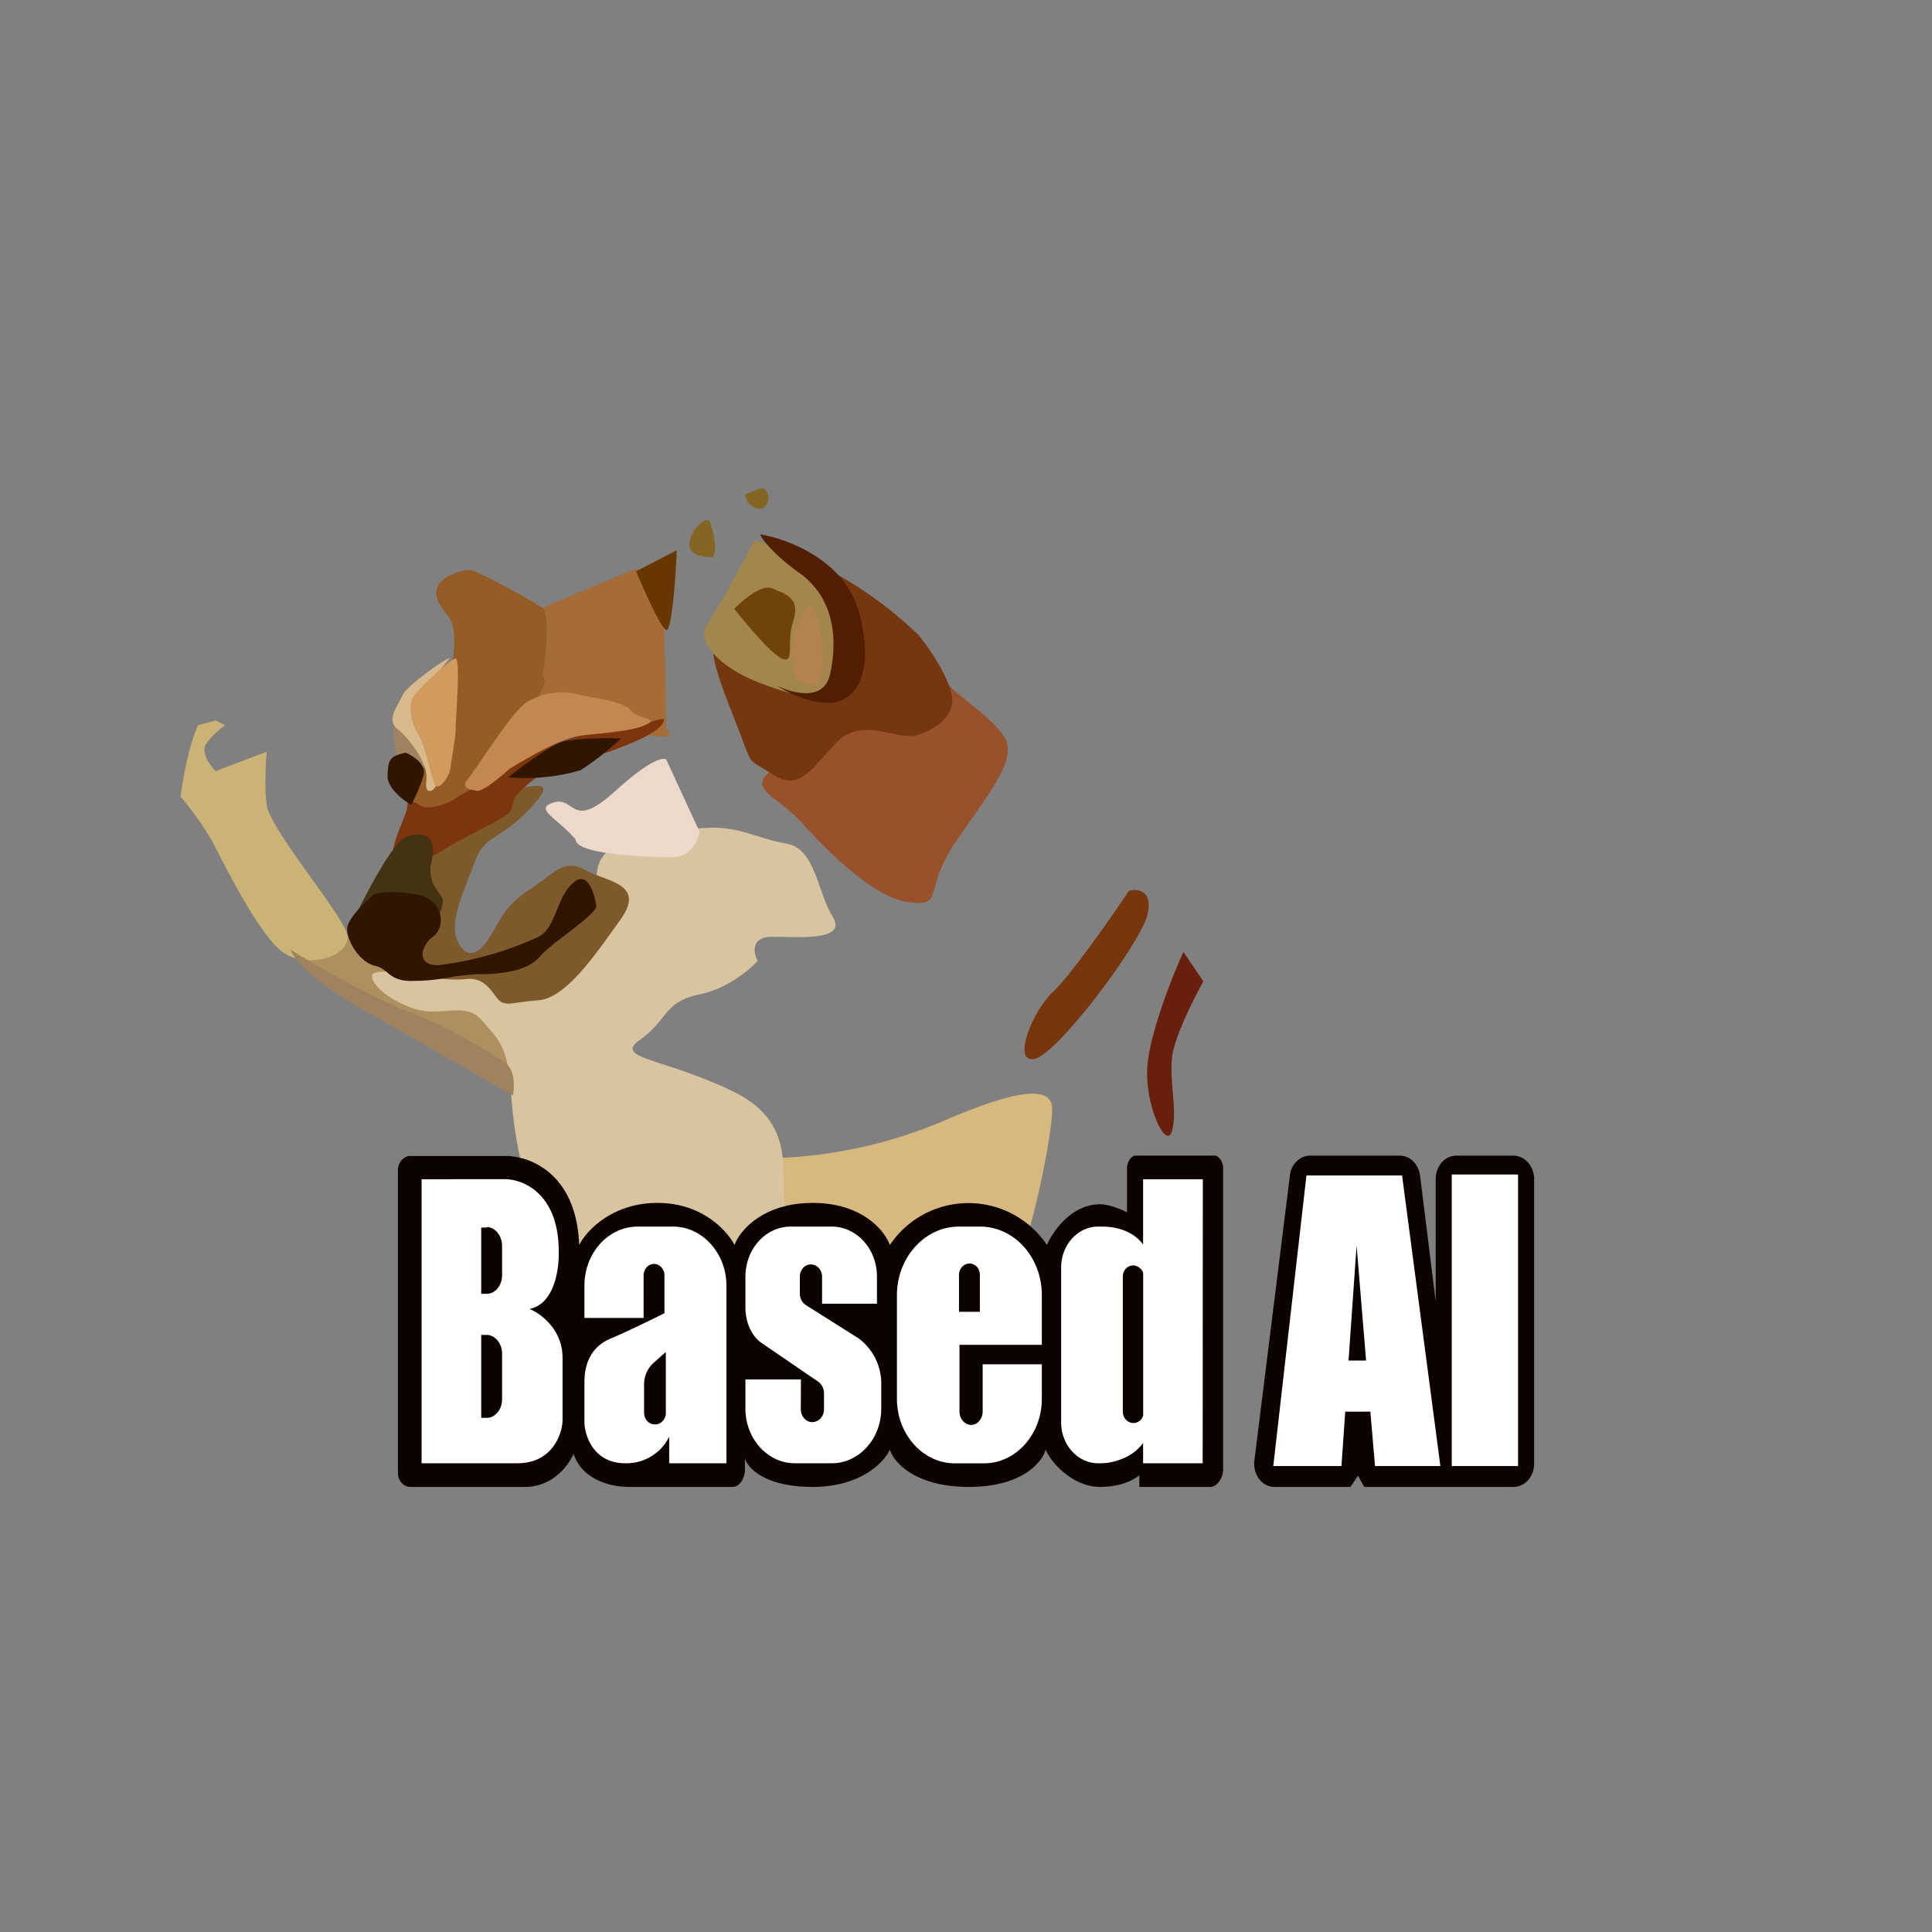 <svg xmlns="http://www.w3.org/2000/svg" width="3em" height="3em" viewBox="0 0 24 24"><rect x="0" y="0" width="24" height="24" fill="#808080" stroke="none"/><g fill="none"><path fill="url(#)" d="M12 22c5.522 0 9.998-4.476 9.998-9.998S17.522 2.004 12 2.004S2.002 6.48 2.002 12.002S6.478 22 12 22"/><path fill="url(#)" d="m18.788 9.467l-.43.159c-1.246.47-2.352.57-3.075.635c-.8.07-1.153.106-.777.535l.224.259c.53.635.741.882 1.876.882h.212c1.176 0 2.182 0 3.564.4a7 7 0 0 0 1.6.259a10 10 0 0 1-.342 2.076q-.544.117-1.1.141c-2.34.13-2.899.235-3.117.347c-.094.047-.935-.165-1.887-.4c-1.118-.282-2.4-.6-2.812-.588c-.317.012-.87.118-1.511.247c-.923.176-2.011.394-2.8.394c-1.329 0-2.205-.482-3.405-1.176c-.453-.259-.976-.43-1.476-.588c-.594-.194-1.158-.377-1.523-.688a10.2 10.2 0 0 1 .606-3.811c.188.235.264-.16.335-.8a10.1 10.1 0 0 1 3.505-4.07c.059.259.177.6.441 1.106c.37.711.177.882.2 1.005c.024.106.212.177 1.076.536c.63.258 1.024.47 1.33.64c.605.324.882.477 2 .477c.57 0 1.158.088 1.681.165c1 .147 1.765.264 1.694-.353c-.03-.259.07-.488.165-.7c.235-.53.394-.9-1.924-1.188a27 27 0 0 0-2.952-.194c-.882-.018-1.211-.024-1.3-.388c-.058-.236-.323-.418-.535-.57c-.37-.265-.606-.43.53-.6c.935-.136 1.975.129 2.775.329c.753.188 1.289.323 1.294.017c.03-.64-.182-1.329-1.987-1.411a26 26 0 0 0-2.277.023a9.98 9.98 0 0 1 8.381.794c-.147.189-.294.33-.423.447c-.294.277-.453.424-.018.73c.323.235.37.458.406.646c.053.277.088.471 1.082.471c.747 0 1.058-.135 1.258-.224a1 1 0 0 1 .142-.058a10 10 0 0 1 1.834 3.017c-.47.294-.887.447-2.54 1.07"/><path fill="#AE8F60" d="m3.732 11.908l.624-.306c.053.024.205.106.435.182c.282.106 1.194.518 1.47.747c.27.236.33.853.33.947s-.412-.147-.836-.394z"/><path fill="url(#)" d="M15.376 12.837c-.117-.235-.888-1.294-1.264-1.788c-.835.588-2.706 1.847-3.482 2.082c-.97.294-.876.935-1.1 1.418c-.223.488 1.03.6 1.1.823c.076.223 1.253 1.382 1.853 1.511c.594.13 4.175.394 3.975-1.064c-.205-1.459-.94-2.694-1.082-2.982"/><path fill="#D7B87F" d="M11.747 13.913a5.8 5.8 0 0 1-2.07.471c-.134.407-.21.83-.23 1.258c.036.418 1.06.706 2.165.647c1.111-.058 1.064-.664 1.188-1.07c.117-.406.27-1.17.27-1.44c0-.271-.347-.283-1.323.134"/><path fill="url(#)" d="M13.136 9.708c-.206-.194-.611-.459-.753-.588c-.74.541-2.358 1.653-3.175 1.953c-1.012.382-1.094.482-1.741 1.04c-.647.56.064 1.177.306 1.647c.24.47 1.14.412 1.94.53c.8.129 2.076-.877 2.459-1.083c.4-.24.76-.54 1.07-.888c.176-.217.812-1.164.812-1.246c0-.077-.647-1.13-.918-1.365"/><path fill="#99512B" d="M12.513 9.238c-.06-.247-.706-.659-.735-.741c-.57.247-1.794.8-2.13 1.023c-.411.282-.029.335.295.682c.317.353.911.959 1.352 1.006c.447.059.16-.153.594-.776c.436-.624.677-.941.624-1.188z"/><path fill="#753710" d="M11.413 7.891a4.9 4.9 0 0 0-1.359-.93c-.188.136-.653.46-.982.63c-.418.218-.159.8.07 1.388c.23.588.118.418.447.635c.33.218.465-.03.794-.382c.336-.353.765-.012 1.03-.106c.27-.094.382-.235.411-.365c.036-.117-.07-.435-.411-.87"/><path fill="#A3864B" d="M10.37 7.426c-.123-.382-.846-.676-.993-.717c-.153.294-.488.9-.594 1.053c-.135.188.13.529.676.729c.541.206.659.176.912 0c.253-.177.13-.677 0-1.059z"/><path fill="url(#)" d="M5.731 11.96c.235.1.547-.035.67-.164c.454-.294 2.147-.97 2.618-1.282c.588-.382-.382-1.27-.93-1.57c-.546-.294-1 .358-1.481.558c-.483.194-.806.882-1.177 1.424c-.37.547.06.94.294 1.035z"/><path fill="#D8C49F" d="M4.62 12.12c.005-.136.846.059.952 0c.182 0 .647-.041 1.017-.183c.465-.176.612-.405.765-.658c.153-.26-.106-.541.318-.8c.417-.253.688-.165 1.093-.194c.406-.03.647.135 1 .194c.365.059.383.588.577.906c.194.311-.424.252-.753.252c-.265 0-.23.2-.177.3c-.1.112-.388.353-.735.418c-.435.094-.376.312-.723.559c-.347.24.288.223 1.158.647c.87.423.524 1.152.66 1.482c.134.329-.648.617-1.248.705c-.6.094-1.305 0-1.646-.405c-.353-.406-.494-1.188-.53-1.782c-.04-.594-.176-.665-.37-.894c-.194-.224-.506-.036-.812-.13s-.553-.294-.547-.423z"/><path fill="#7E592C" d="M6.59 10.038c.394-.424-.059-.218-.135-.27a11 11 0 0 0-.959.61c-.341.265-.53.665-.647.895c-.117.235.059.258.118.564c.07.3.564.353.835.324c.276-.024.341.264.441.294s.106 0 .453-.03c.34-.035.694-.558 1.011-1c.324-.452-.176-.47-.435-.617c-.259-.141-.347.006-.682.235c-.341.224-.359.377-.541.647c-.188.277-.353.118-.394-.1c-.035-.217.123-.564.247-.894c.13-.335.288-.235.688-.658"/><path fill="#A56C37" d="M7.924 7.062c-.03 0-.923.376-1.364.564c-.082.324-.188 1.006 0 1.106c.23.13.806.217 1.364.364c.447.118.418.018.353-.047c-.006-.411-.017-1.252-.04-1.329a4 4 0 0 0-.313-.653z"/><path fill="#945D25" d="M5.102 9.661c-.041.147.012.37.041.459c.077.03.241.076.341.059c.118-.018.336-.277.518-.618c.188-.34.159-.235.53-.7c.37-.47.181-.411.217-.54c.03-.13.082-.677 0-.76c-.088-.076-.765-.435-.865-.47c-.1-.041-.37.059-.435.17s-.018.236.112.383c.106.118.088.412.064.553l-.429.888c-.088.212-.053.394-.094.576"/><path fill="#A08260" d="M4.943 9.403c-.047-.077-.053-.306-.047-.412c.041-.012.135-.024.165 0c.04.03.188.37.211.447c.018.07-.03.176-.1.217c-.064.042-.164-.152-.223-.252z"/><path fill="#ECD9CB" d="M6.885 9.967c-.271.077.04.194.264.459c0 .194.918.223 1.206.223c.23 0 .317-.211.335-.317l-.412-.894c-.029-.035-.194-.012-.635.388c-.547.5-.494.065-.764.141z"/><path fill="#7D350D" d="M7.46 9.097c.353-.012.706-.177.788-.165c0 .147-.382.294-.647.394c-.264.1-.723.141-1.04.412c-.318.27-.1.27-.3.406c-.207.129-.536.276-.748.411c-.205.141-.57.253-.623.106c-.059-.147.17-.541.17-.647c0-.118.118-.035.171 0c.041.024.224.036.441-.106c.218-.14.512-.253.688-.388c.177-.13.741-.412 1.1-.423"/><path fill="#433312" d="M5.044 10.396c-.16.06-.494.7-.647 1.018c.264.047.811.147.882.147c.1 0 .206-.23.223-.353c.012-.118-.217-.194-.14-.518c.076-.323-.118-.364-.318-.294"/><path fill="#301600" d="M6.955 9.226c.159-.059.57-.059.759-.053a3.5 3.5 0 0 1-.5.394a2.4 2.4 0 0 1-.9.088c.147-.117.488-.37.647-.429zm-2.14.406c-.013.147.187.306.293.365c.036-.065.118-.23.153-.365c.041-.135-.135-.247-.223-.282c-.206.047-.212.094-.224.27zm-.165 1.476c-.106.088-.324.294-.336.418c-.011.158.147.417.336.47c.07.012.117.047.158.082c.07.06.147.118.353.106c.188 0 .365-.03.506-.058l.241-.024h.018c.153 0 .57 0 .764-.2c.077-.094.224-.206.365-.312c.182-.14.353-.276.353-.335c-.012-.1-.094-.47-.294-.282c-.094.082-.141.2-.188.312c-.06.14-.106.282-.236.352a4.1 4.1 0 0 1-1.252.353c-.277 0-.206-.247-.06-.353c.16-.111.148-.47-.217-.529c-.294-.047-.464-.018-.511 0"/><path fill="#D8B98B" d="M5.002 8.632c.04-.1.523-.453.588-.459l-.47.565c.058.059.187.2.223.353c.047.2.088.482.088.611c0 .118-.165.206-.135 0c.035-.211-.212-.529-.36-.647c-.152-.117.03-.323.066-.423"/><path fill="#D19B5D" d="M5.12 8.685c.04-.106.452-.482.54-.506c.065 0 0 .759 0 .877s-.058.4-.064.494c-.018.094-.118.24-.176.217c-.06-.03-.118-.482-.224-.64c-.094-.16-.118-.336-.076-.442"/><path fill="#C48750" d="M5.92 9.826c.105.006.388-.259.411-.276c.177-.112.582-.336.741-.383c.2-.059.653-.053.912-.147c.253-.1-.06-.082-.153-.2c-.088-.117-.535-.159-.677-.2a.84.84 0 0 0-.617.106c-.188.13-.618.824-.718.941c-.094.118-.005.141.1.153z"/><path fill="#683700" d="m8.413 6.832l-.512.265c.1.235.306.706.377.73c.064.023.117-.648.129-.995z"/><path fill="#511F00" d="M10.666 7.591c-.177-.635-.889-.9-1.224-.953c.024.06.16.247.5.488c.424.312.465.818.37 1.247c-.076.353-.482.235-.67.141c.118.077.412.23.67.218c.312-.018.571-.353.354-1.147z"/><path fill="#6E440A" d="M9.59 7.309c-.118-.059-.365.147-.47.253c.14.176.452.553.588.617c.176.077.052-.188.147-.47c.094-.288-.106-.33-.26-.4z"/><path fill="#B2834F" d="M9.825 8.19c-.023-.146.141-.61.212-.675c.123 0 .194.435.176.77c-.029.341-.1.2-.217.2c-.118 0-.135-.141-.165-.294z"/><path fill="#77360C" d="M14.258 11.35c.06-.295-.129-.313-.235-.283c-.223.335-.73 1.058-.94 1.252c-.26.241-.513.883-.236.836c.282-.047 1.335-1.447 1.411-1.806"/><path fill="#6A1F0C" d="m14.948 12.19l-.247-.365c-.142.306-.418 1.018-.447 1.412c-.041.482.235 1.064.306.811c.07-.252-.036-.6 0-.923c.035-.259.276-.73.388-.935"/><path fill="#CBB375" d="m2.46 9.008l.218-.058l.118.058c-.07.053-.224.177-.253.277c-.024.106.082.24.135.294l.635-.241c-.011.123-.03.435 0 .664c.041.294.9 1.306.994 1.588c.088.282-.494.47-.806.23c-.311-.247-.723-1.106-.882-1.4a4 4 0 0 0-.376-.524c.059-.458.165-.782.218-.888"/><path fill="#A0825E" d="M4.532 12.555c-.541-.3-.859-.588-.924-.759c.294.189 1 .588 1.435.76c.553.199 1.07.54 1.23.646c.129.088.117.306.1.406l-1.847-1.059z"/><path fill="url(#)" d="M13.941 2.198L2.697 9.108c-.277.165-.118.412 0 .506l14.173-6.31c-.735-.506-2.258-.947-2.929-1.106"/><path fill="url(#)" d="M9.572 6.103c.094 0 .04.206 0 .306c-.118.465-.336 1.47-.33 1.811c0 .43.365 1.188 1 1.818c.63.623 1.04.87 1.353 1.164c.305.294.129.459 0 .694c-.136.235-1.63.059-1.812-.235c-.182-.288-.676-1.235-.764-1.37c-.083-.142-.67-.953-.73-1.07c-.058-.118-.105-.46-.105-.86s.205-1.352.235-1.493c.023-.141.406-.412.553-.53c.147-.117.358-.235.6-.235"/><path fill="#846522" d="M8.566 6.75c-.012.147.177.177.282.17c.083-.064 0-.387-.035-.446c-.035-.06-.235.094-.247.276m.941-.664c-.035-.06-.206.047-.247.058c0 .13.177.236.247.142c.07-.095.036-.142 0-.2"/><path fill="#0C0200" d="M4.943 18.295v-3.758c0-.094.07-.177.153-.177h1.159c.294-.011.905.189.94 1.106c.083-.17.406-.523.971-.523s.87.353.959.523c.058-.17.347-.523.97-.523s.9.353.959.523a1.175 1.175 0 0 1 1.952 0c.07-.17.306-.506.659-.506c.112 0 .27.065.335.1v-.553c0-.058.047-.152.106-.152h.982c.059 0 .106.088.106.152v3.747c0 .1-.07.217-.159.217h-.882v-.147c-.047.047-.212.147-.488.147c-.347 0-.618-.317-.676-.464c-.042.159-.295.464-.953.464c-.665 0-.935-.305-.982-.464c-.07.159-.365.464-.959.464s-.806-.235-.841-.353v.142c0 .1-.065.211-.153.211H7.807c-.2 0-.57-.076-.682-.411c-.047.111-.235.411-.606.411H5.096c-.082 0-.153-.076-.153-.176m10.892.176h.941l.094-.14l.077.14h1.852c.147 0 .259-.129.259-.294V14.65c0-.165-.118-.294-.259-.294h-.706c-.147 0-.258.129-.258.293v1.518l-.194-1.559c-.018-.147-.124-.252-.253-.252H16.27c-.117 0-.235.105-.247.252l-.44 3.53c-.024.175.093.334.252.334"/><path fill="#fff" fill-rule="evenodd" d="M18.034 14.59h.824v3.622h-.824zm-2.223 3.622h.853l.047-.676h.312l.058.676h.812l-.476-3.61h-1.188l-.412 3.61zm1.159-1.311l-.118-1.43l-.1 1.43zM5.237 14.649v3.528H6.43c.423 0 .553-.353.558-.53v-.781c0-.353-.276-.553-.411-.606c.311-.059.37-.5.364-.712c0-.735-.458-.905-.682-.9zm.811.6h-.07v.823h.07c.1 0 .189-.1.189-.23v-.364c0-.13-.089-.235-.189-.235zm0 1.334h-.07v1.03h.07c.1 0 .189-.1.189-.23v-.57c0-.124-.089-.23-.189-.23m1.947-.211H7.26v-.4c0-.406.294-.735.665-.735h.435c.364 0 .664.329.664.735v2.205h-.711v-.33a.59.59 0 0 1-.547.33c-.388 0-.5-.335-.506-.5v-.511c0-.27.118-.46.347-.547c.182-.077.506-.235.647-.306v-.47c0-.077-.059-.142-.13-.142c-.07 0-.129.065-.129.141zm.276 1.176v-.753l-.152.135a.36.36 0 0 0-.118.271v.347c0 .082.059.147.135.147s.136-.065.136-.147m1.677-.412H9.26v.365c0 .37.276.676.611.676h.465c.335 0 .611-.305.611-.676v-.294a.7.7 0 0 0-.282-.582l-.653-.412a.17.17 0 0 1-.076-.141v-.212c0-.082.059-.153.135-.153c.082 0 .141.07.141.153v.335h.682v-.335c0-.347-.252-.623-.564-.623h-.506c-.312 0-.564.276-.564.623v.382c0 .247.129.394.194.436l.705.482a.18.18 0 0 1 .077.153v.194c0 .088-.065.159-.147.159c-.077 0-.141-.071-.141-.16zm3-.43h-1.03v.83c0 .088.065.165.147.165c.076 0 .141-.077.141-.165v-.588h.735v.43c0 .44-.323.8-.717.8h-.365c-.394 0-.718-.36-.718-.8v-1.289c0-.47.348-.852.771-.852h.259c.429 0 .77.382.77.852v.618zm-1.036-.87c0-.076.059-.14.13-.14c.07 0 .129.058.129.14v.46h-.259zm3.029-1.187H14.2v.811c-.077-.106-.236-.223-.518-.223h-.041c-.253 0-.459.229-.459.505v1.93c0 .276.206.505.459.505h.041c.124 0 .382-.058.518-.253v.253h.74zm-.741 2.94v-1.776a.14.14 0 0 0-.118-.094c-.076 0-.135.059-.135.141v1.676c0 .077.059.141.13.141a.125.125 0 0 0 .123-.094z" clip-rule="evenodd"/><defs><linearGradient id="" x1="7.23" x2="12.6" y1="20.036" y2="3.792" gradientUnits="userSpaceOnUse"><stop stop-color="#863E3F"/><stop offset=".48" stop-color="#4C4F70"/><stop offset="1" stop-color="#668AAA"/></linearGradient><linearGradient id="" x1="3.12" x2="16.365" y1="10.849" y2="5.927" gradientUnits="userSpaceOnUse"><stop stop-color="#B3B2B8"/><stop offset="1" stop-color="#C8BFB8"/></linearGradient><linearGradient id="" x1="10.912" x2="13.541" y1="14.019" y2="12.125" gradientUnits="userSpaceOnUse"><stop stop-color="#CBA45F"/><stop offset="1" stop-color="#964F2F"/></linearGradient><linearGradient id="" x1="10.743" x2="10.443" y1="9.361" y2="12.319" gradientUnits="userSpaceOnUse"><stop stop-color="#9B5B2B"/><stop offset="1" stop-color="#D2A770"/></linearGradient><linearGradient id="" x1="5.943" x2="7.878" y1="11.478" y2="10.026" gradientUnits="userSpaceOnUse"><stop stop-color="#A58963"/><stop offset="1" stop-color="#E1B884"/></linearGradient><linearGradient id="" x1="8.207" x2="8.966" y1="5.397" y2="6.95" gradientUnits="userSpaceOnUse"><stop stop-color="#A5773C"/><stop offset=".5" stop-color="#FDDEA0"/><stop offset="1" stop-color="#CFAD7C"/></linearGradient><linearGradient id="" x1="9.824" x2="9.971" y1="6.597" y2="12.002" gradientUnits="userSpaceOnUse"><stop stop-color="#C5AF73"/><stop offset=".41" stop-color="#D7A66C"/><stop offset="1" stop-color="#C8A667"/></linearGradient></defs></g></svg>